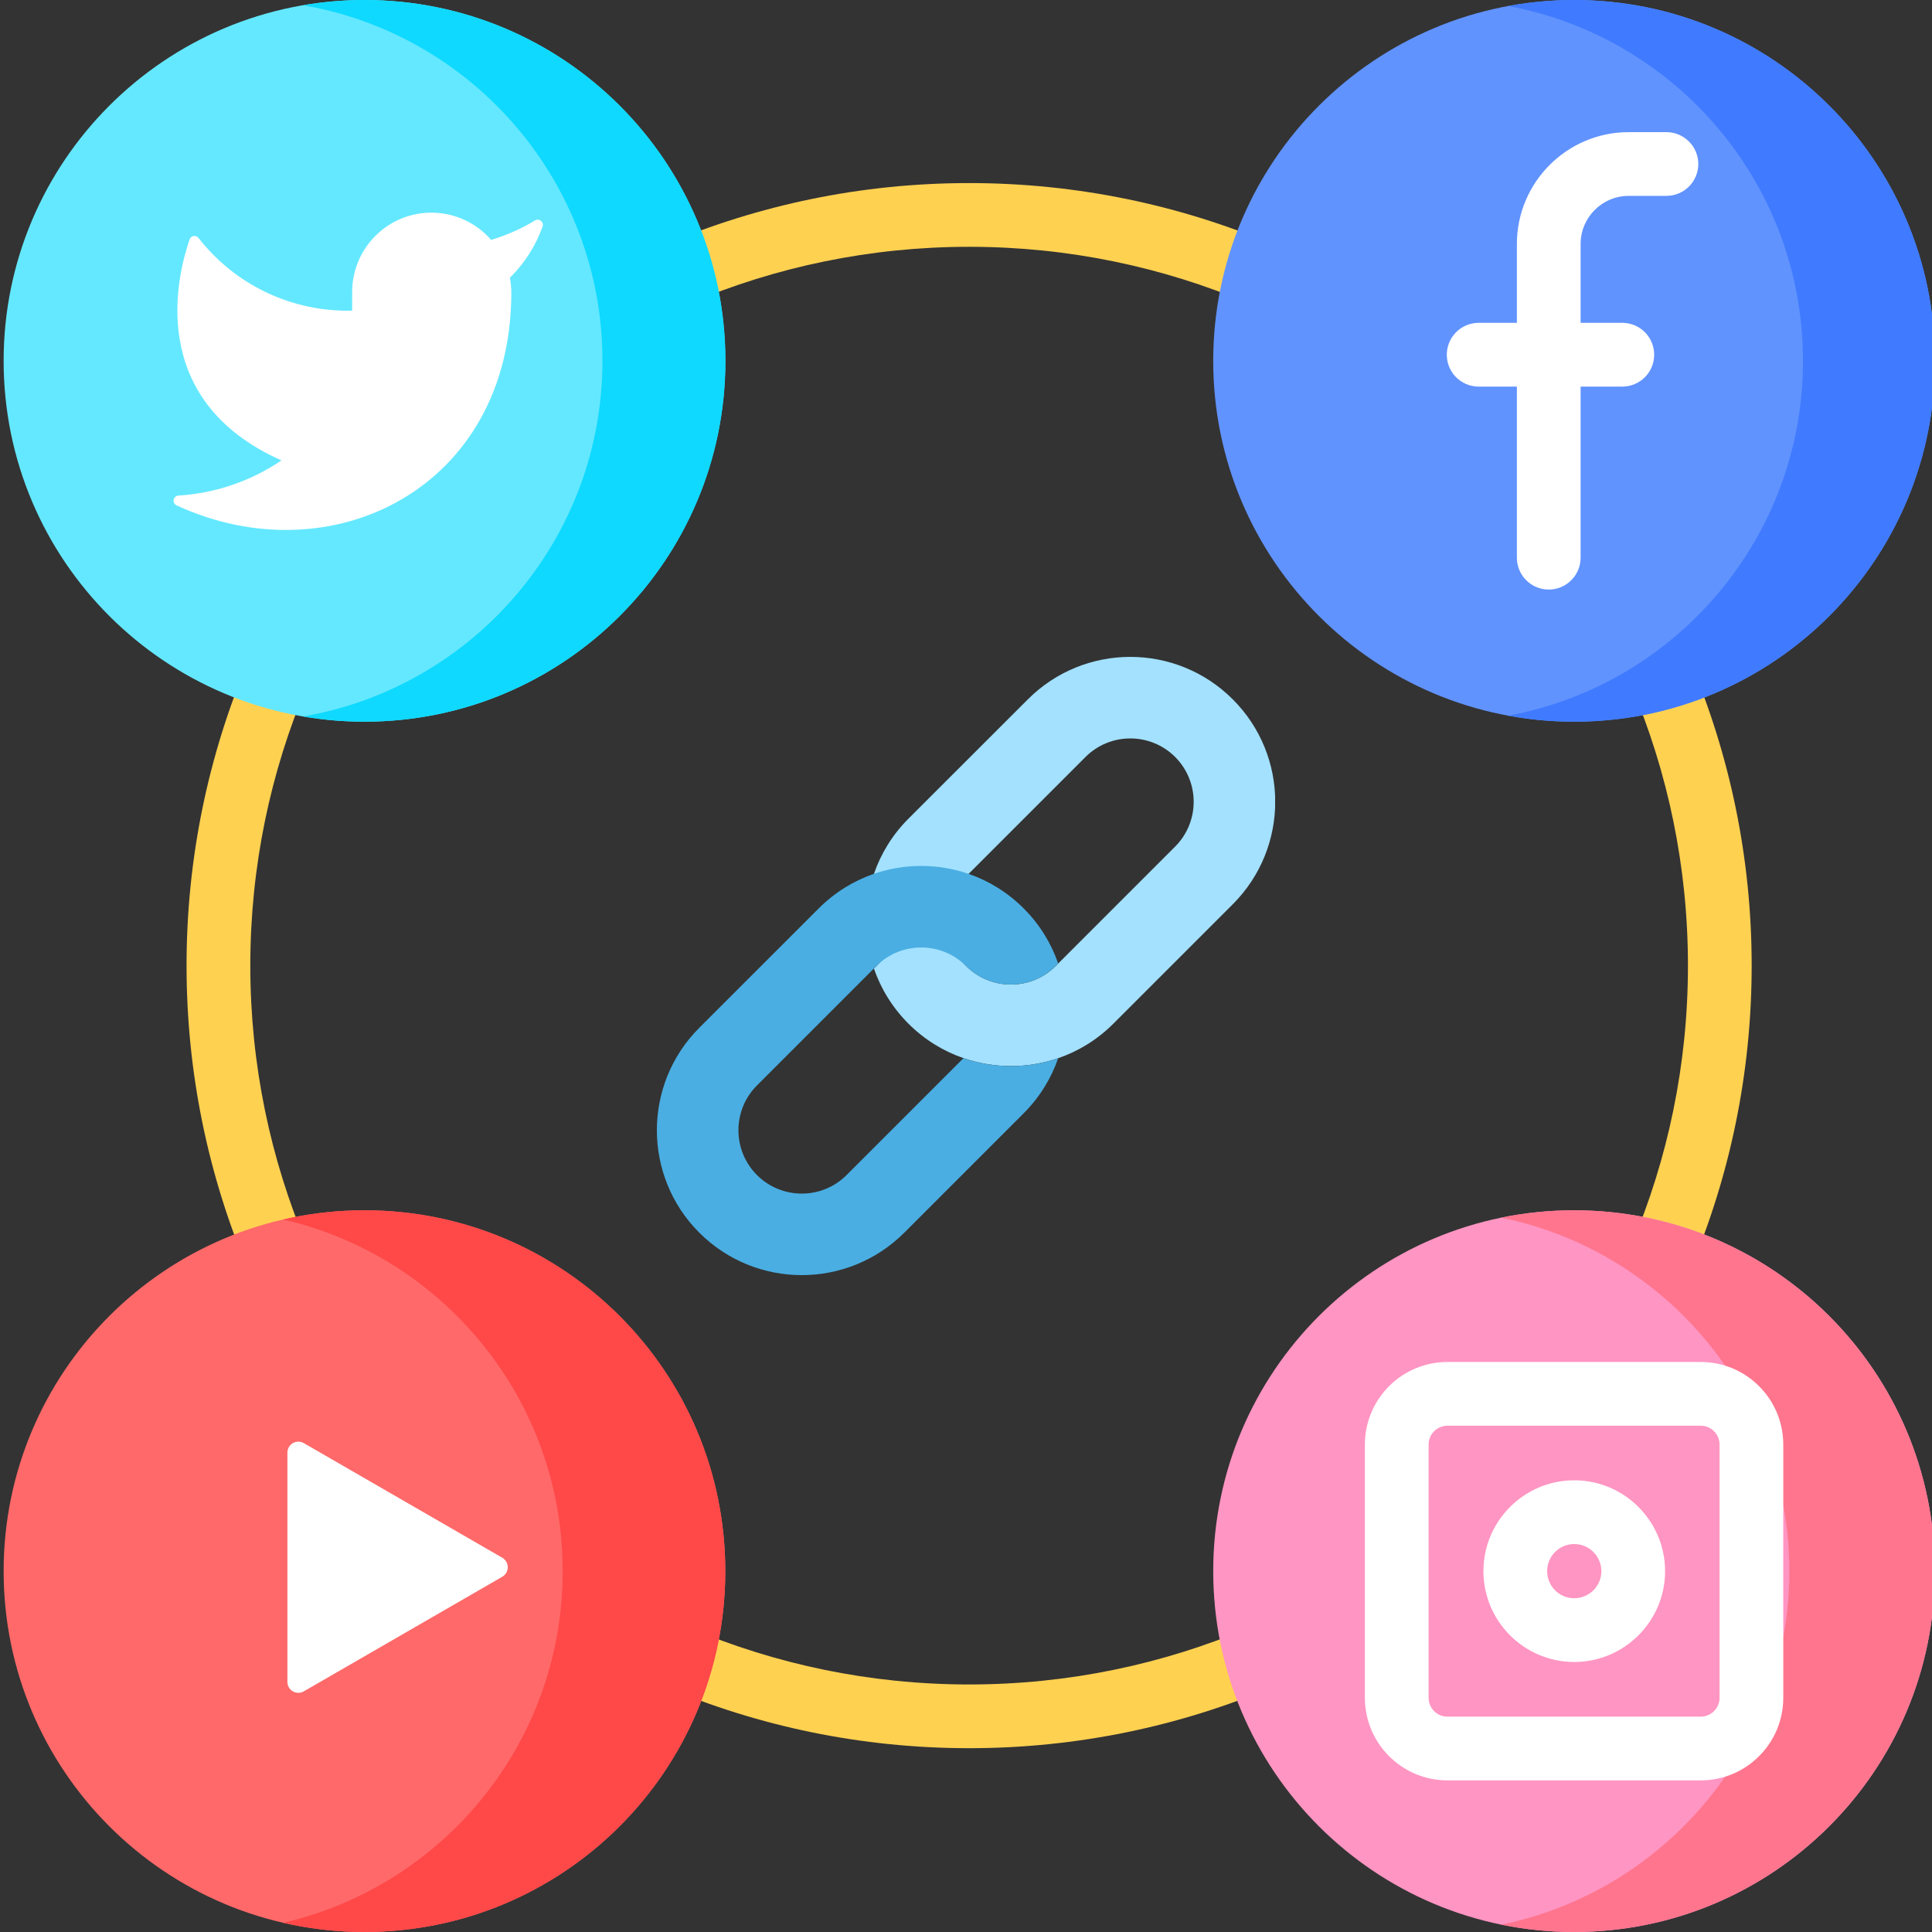 <svg width="50" height="50" viewBox="0 0 50 50" fill="none" xmlns="http://www.w3.org/2000/svg">
<rect x="0" y="0" width="50" height="50" fill="#333333" stroke="none"/>
<g clip-path="url(#clip0_408_199)">
<path d="M25.081 45.243C13.914 45.243 4.828 36.158 4.828 24.99C4.828 13.823 13.914 4.738 25.081 4.738C36.248 4.738 45.333 13.823 45.333 24.99C45.333 36.158 36.248 45.243 25.081 45.243V45.243ZM25.081 6.387C14.823 6.387 6.478 14.733 6.478 24.99C6.478 35.248 14.823 43.594 25.081 43.594C35.339 43.594 43.684 35.248 43.684 24.99C43.684 14.733 35.338 6.387 25.081 6.387Z" fill="#FFD151"/>
<path d="M18.771 9.339C18.771 14.496 14.59 18.677 9.432 18.677C4.275 18.677 0.094 14.496 0.094 9.339C0.094 4.181 4.275 0 9.433 0C14.59 0 18.771 4.181 18.771 9.339Z" fill="#64E8FF"/>
<path d="M9.436 0C8.893 0 8.361 0.047 7.844 0.136C12.243 0.892 15.591 4.724 15.591 9.339C15.591 13.954 12.243 17.786 7.844 18.542C8.361 18.631 8.893 18.677 9.436 18.677C14.594 18.677 18.775 14.496 18.775 9.339C18.775 4.181 14.594 0 9.436 0Z" fill="#0FD9FF"/>
<path d="M50.076 9.339C50.076 14.496 45.895 18.677 40.737 18.677C35.579 18.677 31.398 14.496 31.398 9.339C31.398 4.181 35.579 0 40.737 0C45.895 0 50.076 4.181 50.076 9.339Z" fill="#6193FF"/>
<path d="M50.075 9.071C49.928 3.916 45.628 -0.144 40.473 0.004C39.99 0.018 39.508 0.069 39.032 0.156C43.267 0.941 46.529 4.592 46.657 9.071C46.791 13.736 43.481 17.699 39.031 18.521C39.683 18.641 40.345 18.693 41.008 18.674C46.163 18.526 50.223 14.227 50.075 9.071Z" fill="#407BFF"/>
<path d="M18.771 40.661C18.771 45.819 14.59 50 9.432 50C4.275 50 0.094 45.819 0.094 40.661C0.094 35.504 4.275 31.322 9.433 31.322C14.59 31.322 18.771 35.504 18.771 40.661V40.661Z" fill="#FF6969"/>
<path d="M9.432 31.322C8.724 31.322 8.018 31.402 7.328 31.56C11.473 32.514 14.563 36.227 14.563 40.661C14.563 45.096 11.473 48.808 7.328 49.762C8.018 49.92 8.724 50 9.432 50C14.589 50 18.77 45.819 18.77 40.661C18.77 35.504 14.589 31.322 9.432 31.322Z" fill="#FF4848"/>
<path d="M50.076 40.661C50.076 45.819 45.895 50 40.737 50C35.579 50 31.398 45.819 31.398 40.661C31.398 35.504 35.579 31.322 40.737 31.322C45.895 31.322 50.076 35.504 50.076 40.661V40.661Z" fill="#FF95C2"/>
<path d="M40.734 31.322C40.102 31.322 39.471 31.386 38.852 31.512C43.107 32.383 46.308 36.148 46.308 40.661C46.308 45.174 43.107 48.939 38.852 49.81C39.471 49.936 40.102 50 40.734 50C45.892 50 50.073 45.819 50.073 40.661C50.073 35.504 45.892 31.322 40.734 31.322Z" fill="#FF758E"/>
<path d="M13.849 5.704C13.492 5.919 13.11 6.089 12.711 6.209C11.968 5.354 10.673 5.264 9.819 6.007C9.594 6.203 9.415 6.445 9.293 6.717C9.171 6.989 9.11 7.284 9.114 7.582V8.039C8.351 8.059 7.593 7.899 6.902 7.572C6.211 7.246 5.607 6.761 5.138 6.158C5.073 6.075 4.942 6.096 4.908 6.195C4.597 7.085 3.748 10.344 7.284 11.915C6.493 12.452 5.573 12.766 4.619 12.825C4.48 12.833 4.443 13.02 4.569 13.079C8.587 14.934 13.233 12.624 13.233 7.568C13.232 7.44 13.22 7.313 13.196 7.188C13.574 6.816 13.863 6.363 14.042 5.864C14.083 5.747 13.955 5.641 13.849 5.704L13.849 5.704ZM40.081 15.258C39.862 15.258 39.653 15.171 39.498 15.016C39.343 14.861 39.257 14.652 39.257 14.433V6.314C39.257 4.718 40.555 3.42 42.15 3.42H43.127C43.346 3.42 43.555 3.507 43.71 3.662C43.865 3.816 43.952 4.026 43.952 4.245C43.952 4.353 43.93 4.46 43.889 4.56C43.847 4.66 43.787 4.751 43.71 4.828C43.633 4.904 43.543 4.965 43.443 5.006C43.343 5.048 43.235 5.069 43.127 5.069H42.15C41.464 5.069 40.906 5.627 40.906 6.314V14.433C40.906 14.888 40.536 15.258 40.081 15.258Z" fill="white"/>
<path d="M41.998 10.005H38.255C38.038 10.002 37.832 9.913 37.68 9.759C37.528 9.605 37.443 9.397 37.443 9.18C37.443 8.964 37.528 8.756 37.68 8.601C37.832 8.447 38.038 8.359 38.255 8.355H41.998C42.215 8.359 42.421 8.447 42.573 8.601C42.725 8.756 42.81 8.964 42.81 9.18C42.81 9.397 42.725 9.605 42.573 9.759C42.421 9.913 42.215 10.002 41.998 10.005ZM7.438 40.56V37.594C7.438 37.375 7.674 37.239 7.863 37.348L10.431 38.831L12.999 40.314C13.188 40.424 13.188 40.697 12.999 40.806L10.431 42.289L7.863 43.772C7.674 43.881 7.438 43.745 7.438 43.527L7.438 40.56ZM44.015 46.076H37.459C36.281 46.076 35.323 45.118 35.323 43.94V37.384C35.323 36.206 36.281 35.248 37.459 35.248H44.015C45.193 35.248 46.151 36.206 46.151 37.384V43.94C46.151 45.118 45.193 46.076 44.015 46.076ZM37.459 36.897C37.33 36.898 37.206 36.949 37.115 37.04C37.023 37.131 36.972 37.255 36.972 37.384V43.94C36.972 44.069 37.024 44.193 37.115 44.284C37.206 44.375 37.33 44.427 37.459 44.427H44.015C44.144 44.427 44.268 44.375 44.359 44.284C44.45 44.193 44.502 44.069 44.502 43.94V37.384C44.502 37.255 44.45 37.131 44.359 37.04C44.268 36.949 44.144 36.898 44.015 36.897H37.459Z" fill="white"/>
<path d="M40.741 43.012C39.445 43.012 38.391 41.957 38.391 40.661C38.391 39.365 39.445 38.31 40.741 38.31C42.037 38.31 43.092 39.365 43.092 40.661C43.092 41.957 42.038 43.012 40.741 43.012ZM40.741 39.96C40.354 39.96 40.04 40.274 40.04 40.661C40.04 41.048 40.354 41.363 40.741 41.363C40.927 41.362 41.105 41.288 41.237 41.157C41.369 41.026 41.443 40.847 41.443 40.661C41.443 40.274 41.128 39.96 40.741 39.96Z" fill="white"/>
<g clip-path="url(#clip1_408_199)">
<path d="M31.904 18.099C33.369 19.563 33.369 21.937 31.904 23.402L28.814 26.492C28.398 26.908 27.909 27.206 27.388 27.385C26.593 27.658 25.731 27.658 24.937 27.385C24.416 27.206 23.926 26.908 23.51 26.492C23.095 26.076 22.797 25.587 22.617 25.066L22.683 25C22.617 25.066 23.842 23.817 23.842 23.817L25.003 25C25.642 25.64 26.682 25.64 27.322 25L27.388 24.934L30.412 21.91C31.052 21.27 31.052 20.23 30.412 19.59C29.773 18.951 28.732 18.951 28.093 19.59L25.068 22.615L23.843 23.113L22.617 22.615C22.797 22.094 23.094 21.604 23.51 21.188L26.601 18.099C28.065 16.634 30.44 16.634 31.904 18.099Z" fill="#A3E1FF"/>
<path d="M25.066 22.615C25.587 22.795 26.076 23.093 26.492 23.509C26.908 23.924 27.206 24.414 27.385 24.934L27.32 25C26.68 25.64 25.639 25.64 25 25C24.36 24.361 23.32 24.361 22.681 25L22.615 25.066L19.59 28.091C18.951 28.73 18.951 29.771 19.59 30.41C20.23 31.05 21.27 31.05 21.91 30.41L24.934 27.386C25.729 27.659 26.591 27.659 27.385 27.386C27.206 27.907 26.908 28.396 26.492 28.812L23.402 31.902C21.937 33.366 19.563 33.366 18.098 31.902C16.634 30.438 16.634 28.063 18.098 26.599L21.189 23.509C21.605 23.093 22.094 22.795 22.615 22.615C23.407 22.342 24.273 22.342 25.066 22.615Z" fill="#4AAEE2"/>
</g>
</g>
<defs>
<clipPath id="clip0_408_199">
<rect width="50" height="50" fill="white"/>
</clipPath>
<clipPath id="clip1_408_199">
<rect width="16" height="16" fill="white" transform="translate(17 17)"/>
</clipPath>
</defs>
</svg>
